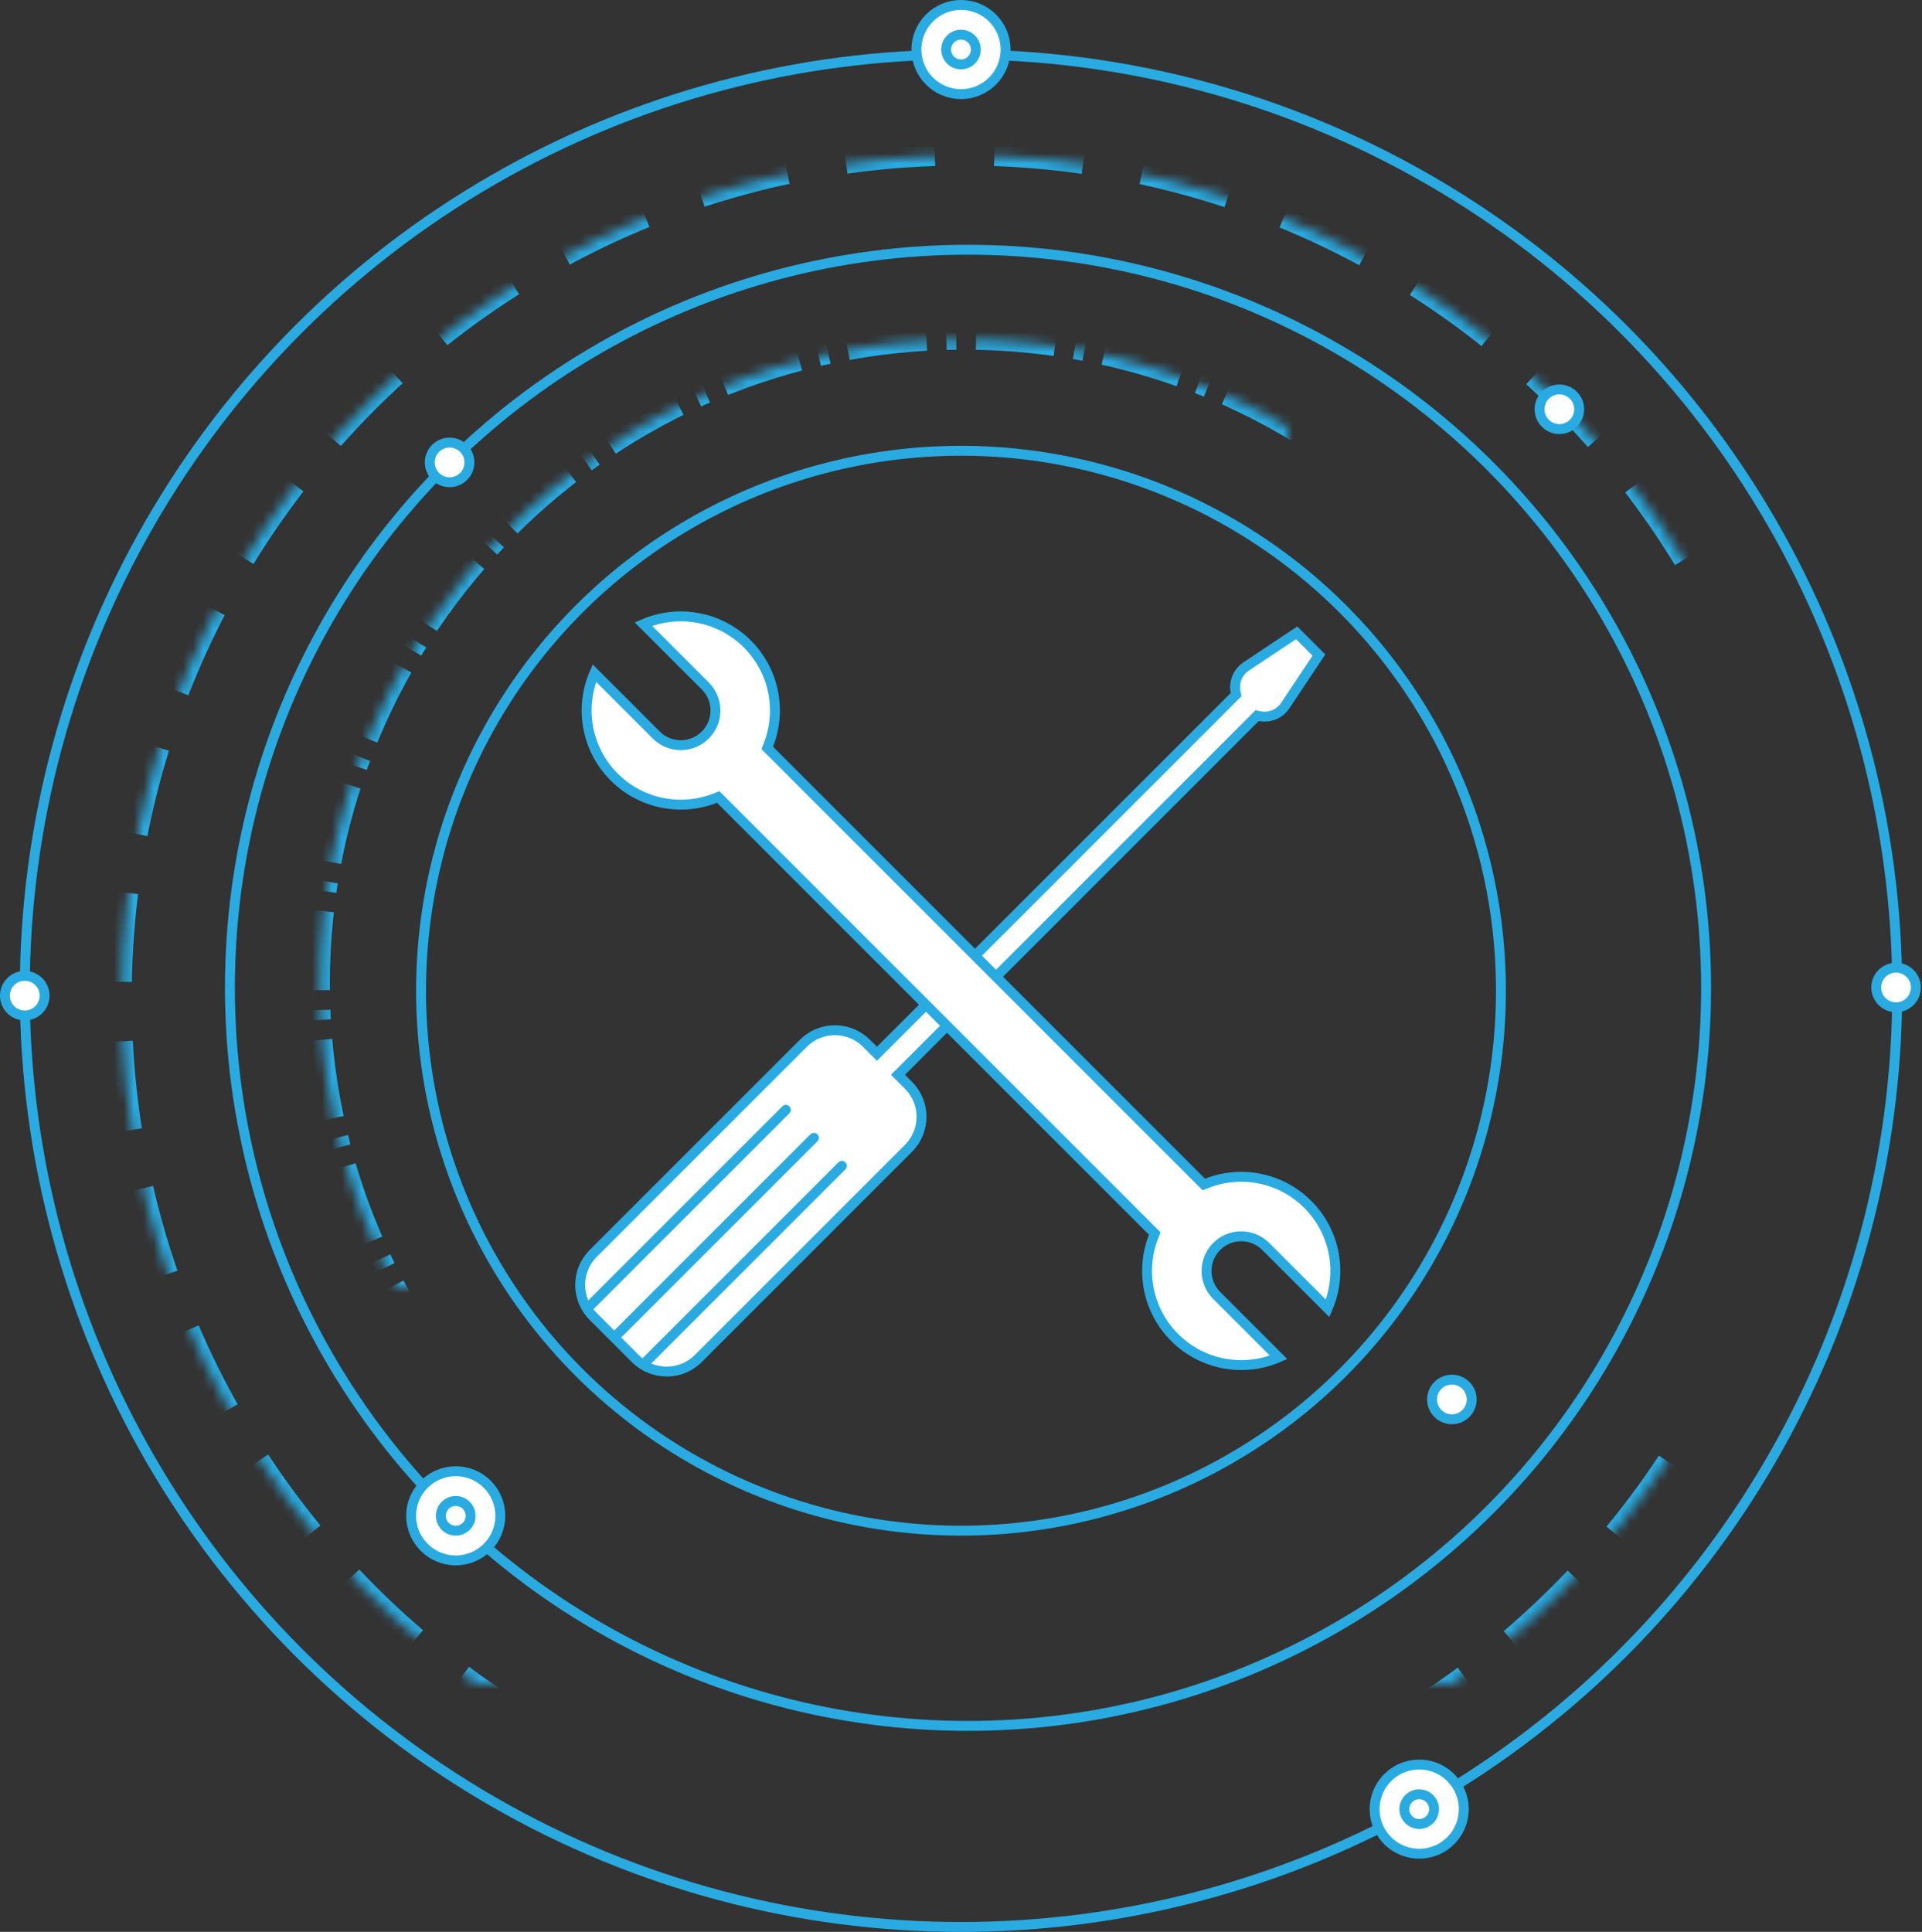<?xml version="1.0" encoding="UTF-8"?>
<svg width="194px" height="195px" viewBox="0 0 194 195" version="1.1" xmlns="http://www.w3.org/2000/svg" xmlns:xlink="http://www.w3.org/1999/xlink">
    <rect x="0" y="0" width="194" height="195" fill="#333333" stroke="none"/>
    <!-- Generator: Sketch 50.2 (55047) - http://www.bohemiancoding.com/sketch -->
    <title>Group 41</title>
    <desc>Created with Sketch.</desc>
    <defs>
        <path d="M97.293,185.707 C144.237,185.707 182.293,147.651 182.293,100.707 C182.293,53.763 144.237,15.707 97.293,15.707 C50.349,15.707 12.293,53.763 12.293,100.707 C12.293,147.651 50.349,185.707 97.293,185.707 Z" id="path-1"></path>
        <mask id="mask-2" maskContentUnits="userSpaceOnUse" maskUnits="objectBoundingBox" x="0" y="0" width="170" height="170" fill="white">
            <use xlink:href="#path-1"></use>
        </mask>
        <path d="M97.293,164.293 C133.191,164.293 162.293,135.191 162.293,99.293 C162.293,63.394 133.191,34.293 97.293,34.293 C61.394,34.293 32.293,63.394 32.293,99.293 C32.293,135.191 61.394,164.293 97.293,164.293 Z" id="path-3"></path>
        <mask id="mask-4" maskContentUnits="userSpaceOnUse" maskUnits="objectBoundingBox" x="0" y="0" width="130" height="130" fill="white">
            <use xlink:href="#path-3"></use>
        </mask>
    </defs>
    <g id="PRODUCTS" stroke="none" stroke-width="1" fill="none" fill-rule="evenodd">
        <g id="SERVICES" transform="translate(-482, -1903)" stroke="#29ABE2">
            <g id="Group-41" transform="translate(482, 1903)">
                <circle id="Oval-27" cx="97" cy="100" r="54.5"></circle>
                <circle id="Oval-27" cx="97" cy="100" r="94.5"></circle>
                <g id="Group-39" transform="translate(143.25, 182.607) rotate(-30) translate(-143.25, -182.607) translate(138.25, 177.607)" fill="#FFFFFF">
                    <circle id="Oval-11" cx="5" cy="5" r="4.5"></circle>
                    <circle id="Oval-11" cx="5" cy="5" r="1.5"></circle>
                </g>
                <use id="Oval-27" mask="url(#mask-2)" stroke-width="2" stroke-linejoin="round" stroke-dasharray="9,6" xlink:href="#path-1"></use>
                <g id="Group-39" transform="translate(157.397, 41.31) rotate(-45) translate(-157.397, -41.31) translate(154.897, 38.81)" fill="#FFFFFF">
                    <circle id="Oval-11" cx="2.5" cy="2.5" r="2"></circle>
                </g>
                <g id="Group-39" transform="translate(92, 0)" fill="#FFFFFF">
                    <circle id="Oval-11" cx="5" cy="5" r="4.5"></circle>
                    <circle id="Oval-11" cx="5" cy="5" r="1.5"></circle>
                </g>
                <use id="Oval-27" mask="url(#mask-4)" stroke-width="2" stroke-linejoin="round" stroke-dasharray="8,2,1,2" xlink:href="#path-3"></use>
                <g id="Group-39" transform="translate(146.437, 141.366) rotate(45) translate(-146.437, -141.366) translate(141.937, 137.366)" fill="#FFFFFF">
                    <circle id="Oval-11" transform="translate(4.5, 3.843) rotate(45) translate(-4.5, -3.843) " cx="4.5" cy="3.843" r="2"></circle>
                </g>
                <g id="Group-40" transform="translate(97, 100) scale(1, -1) rotate(45) translate(-97, -100) translate(47, 50)">
                    <g id="Group-37" transform="translate(50, 50) scale(1, -1) translate(-50, -50) " fill="#FFFFFF">
                        <path d="M99.5,51.59 L99.5,48.41 L93.49,47.208 C93.329,47.176 93.165,47.159 93,47.159 C92.152,47.159 91.378,47.584 90.917,48.277 L90.768,48.5 L39.5,48.5 L39.5,47 C39.5,44.515 37.485,42.5 35,42.5 L5,42.5 C2.515,42.5 0.5,44.515 0.5,47 L0.5,53 C0.5,55.485 2.515,57.5 5,57.5 L35,57.5 C37.485,57.5 39.5,55.485 39.5,53 L39.5,51.5 L90.768,51.5 L90.916,51.723 C91.473,52.562 92.486,52.993 93.49,52.792 L99.5,51.59 Z" id="Combined-Shape"></path>
                        <path d="M46.5,1.165 C42.926,2.58 40.5,6.055 40.5,10 C40.5,13.813 42.766,17.209 46.2,18.71 L46.5,18.841 L46.5,81.159 L46.2,81.29 C42.766,82.791 40.5,86.187 40.5,90 C40.5,93.945 42.926,97.42 46.5,98.835 L46.5,90 C46.5,88.067 48.067,86.5 50,86.5 C51.933,86.5 53.5,88.067 53.5,90 L53.5,98.835 C57.074,97.42 59.5,93.945 59.5,90 C59.5,86.187 57.234,82.791 53.8,81.29 L53.5,81.159 L53.5,18.841 L53.8,18.71 C57.234,17.209 59.5,13.813 59.5,10 C59.5,6.055 57.074,2.58 53.5,1.165 L53.5,10 C53.5,11.933 51.933,13.5 50,13.5 C48.067,13.5 46.5,11.933 46.5,10 L46.5,1.165 Z" id="Combined-Shape"></path>
                    </g>
                    <g id="Group-38" transform="translate(1, 45)" stroke-linecap="round">
                        <path d="M0,1 L28,1" id="Path-35"></path>
                        <path d="M0,9 L28,9" id="Path-36"></path>
                        <path d="M0,5 L28,5" id="Path-36"></path>
                    </g>
                </g>
                <circle id="Oval-27" cx="97.707" cy="99.707" r="74.5"></circle>
                <g id="Group-39" transform="translate(42.881, 44.174)" fill="#FFFFFF">
                    <circle id="Oval-11" cx="2.5" cy="2.5" r="2"></circle>
                    <circle id="Oval-11" cx="148.5" cy="55.5" r="2"></circle>
                </g>
                <g id="Group-39" transform="translate(0, 98)" fill="#FFFFFF">
                    <circle id="Oval-11" cx="2.5" cy="2.5" r="2"></circle>
                </g>
                <g id="Group-39" transform="translate(41, 148)" fill="#FFFFFF">
                    <circle id="Oval-11" cx="5" cy="5" r="4.5"></circle>
                    <circle id="Oval-11" cx="5" cy="5" r="1.5"></circle>
                </g>
            </g>
        </g>
    </g>
</svg>